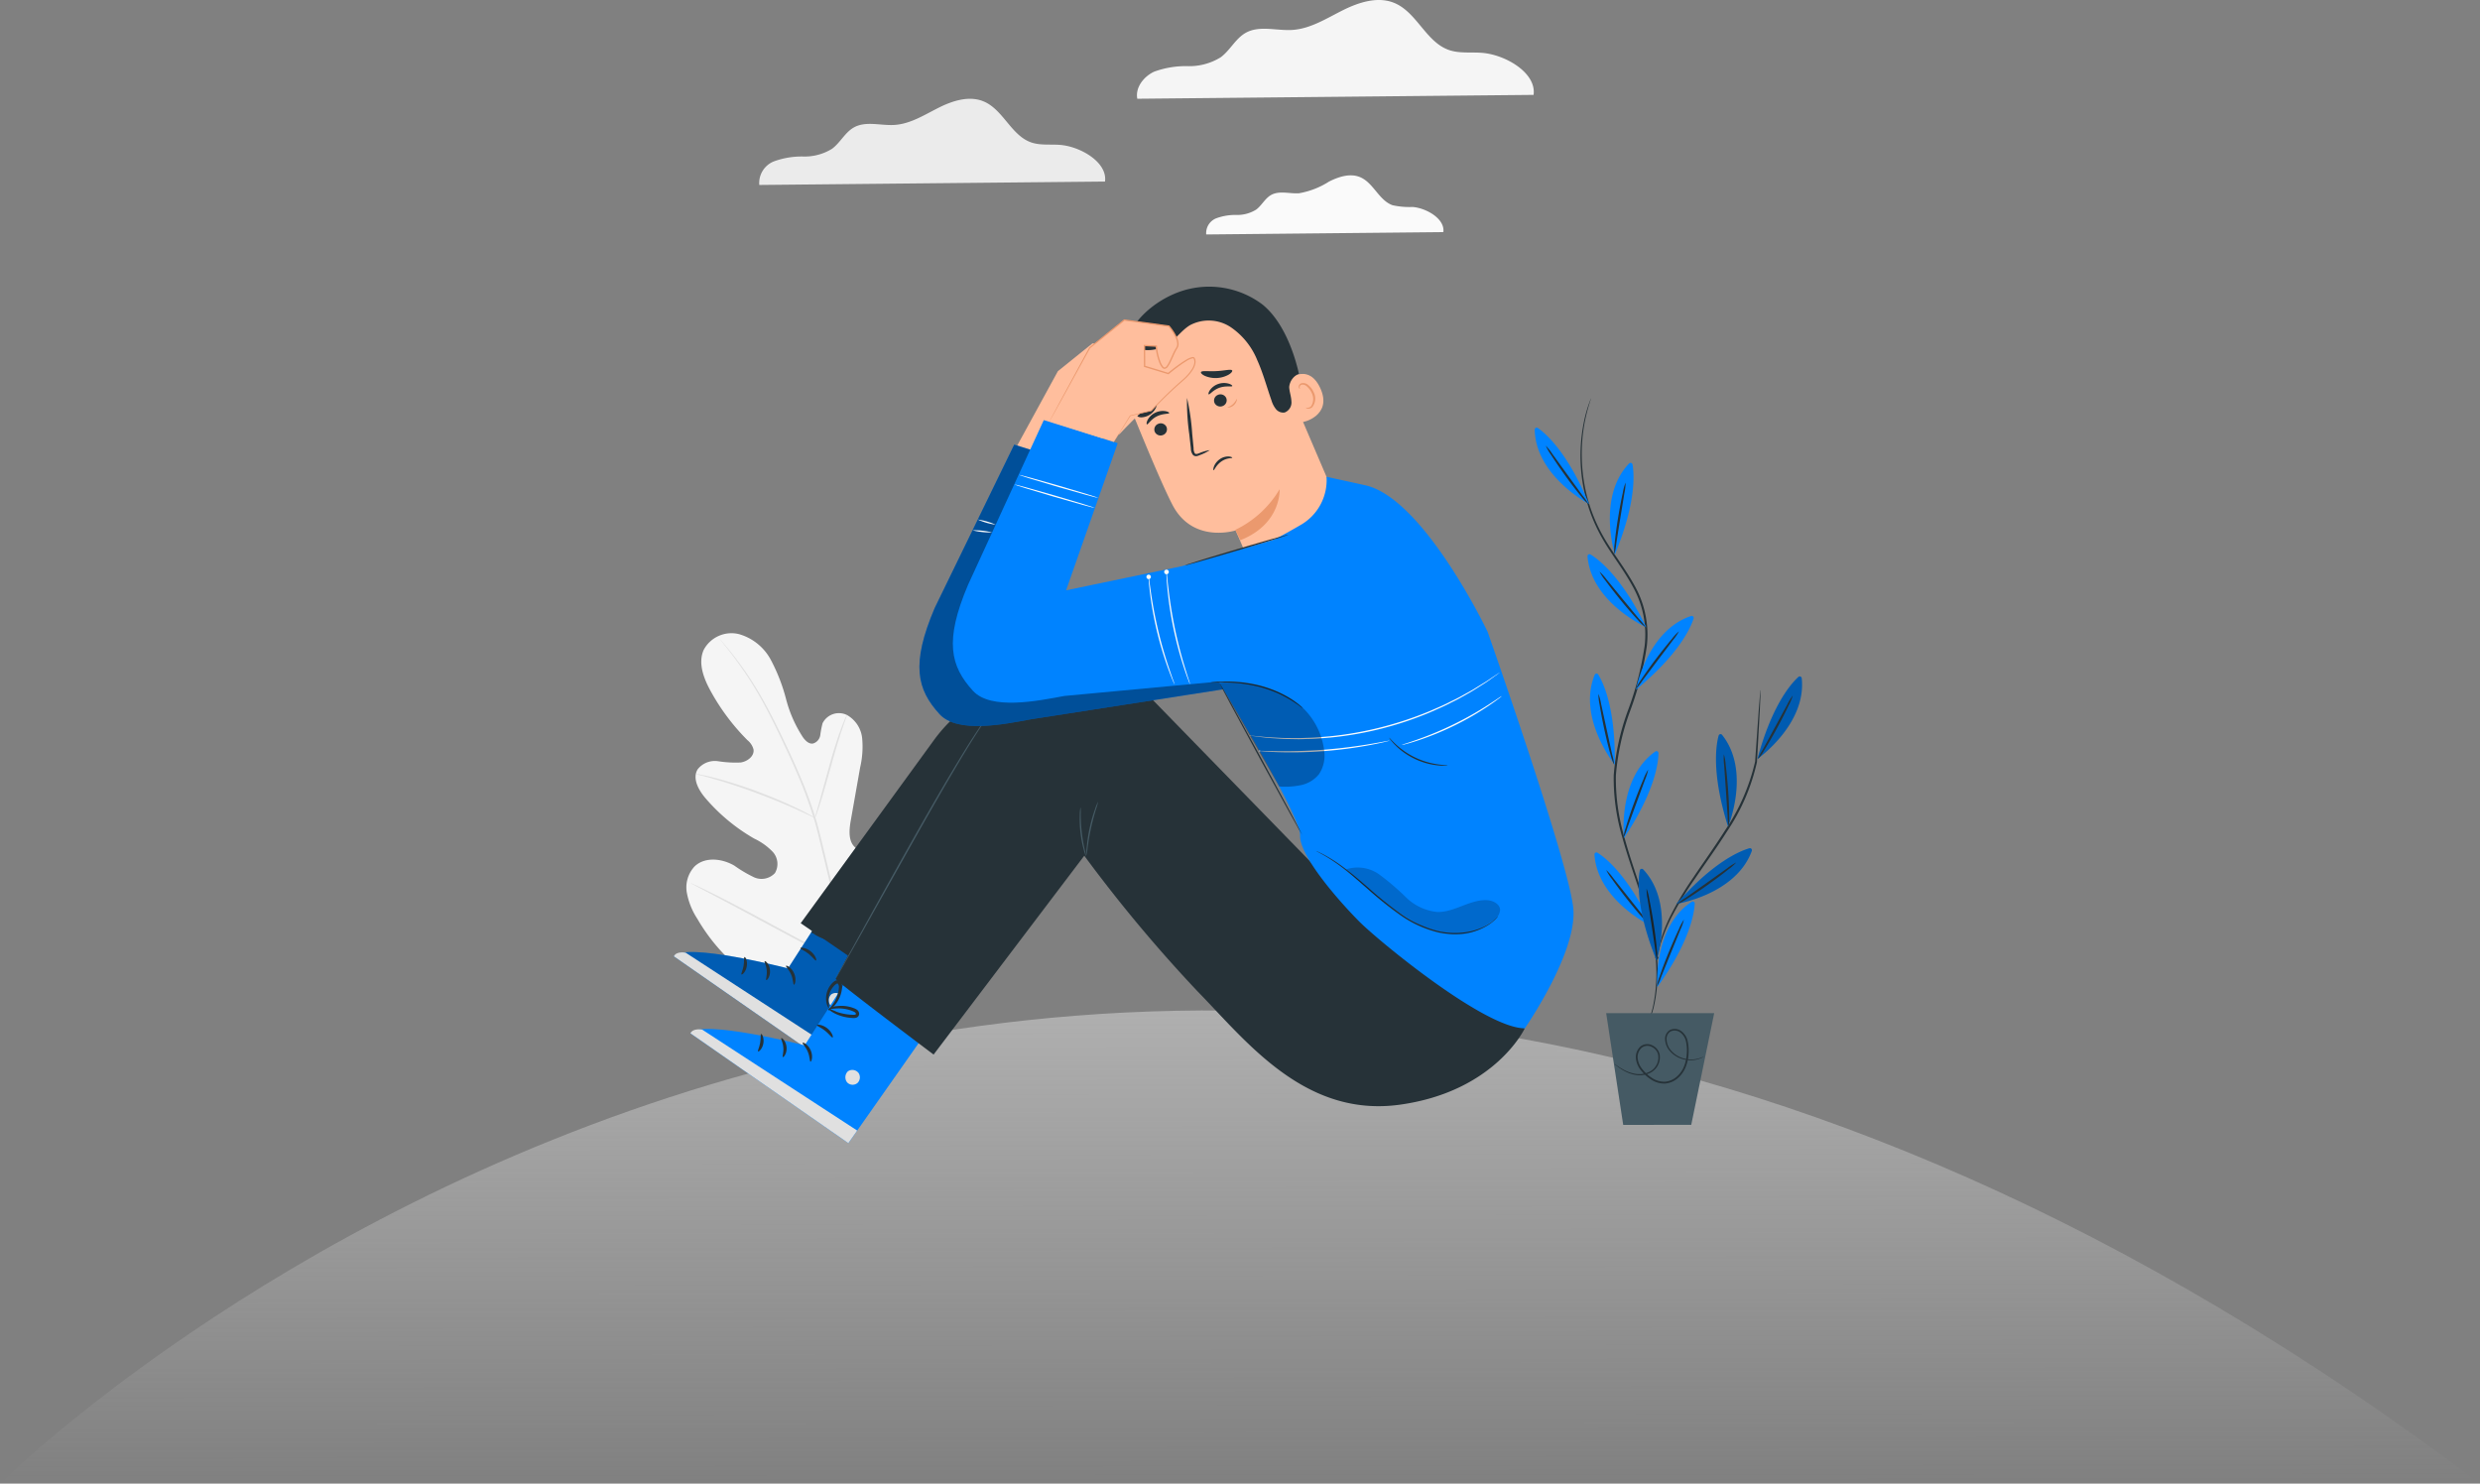 <svg xmlns="http://www.w3.org/2000/svg" xmlns:xlink="http://www.w3.org/1999/xlink" width="361.032" height="215.981" viewBox="0 0 361.032 215.981">
  <rect x="0" y="0" width="361.032" height="215.981" fill="#808080" stroke="none"/>
  <defs>
    <linearGradient id="linear-gradient" x1="0.498" y1="-0.033" x2="0.5" y2="1.002" gradientUnits="objectBoundingBox">
      <stop offset="0" stop-color="#ebebeb"/>
      <stop offset="1" stop-color="#efefef" stop-opacity="0"/>
    </linearGradient>
  </defs>
  <g id="Group_3181" data-name="Group 3181" transform="translate(-842 -341)">
    <path id="Path_8103" data-name="Path 8103" d="M443.192,456.693s155.566-154.98,361.032,0Z" transform="translate(398.808 100.288)" fill="url(#linear-gradient)"/>
    <g id="Group_3180" data-name="Group 3180" transform="translate(940.093 341)">
      <g id="Group_2787" data-name="Group 2787" transform="translate(12.4)">
        <g id="Group_2782" data-name="Group 2782" transform="translate(0 14.382)">
          <path id="Path_8092" data-name="Path 8092" d="M813.017,57.172c.385-2.8-3.563-5.1-6.53-5.338-1.415-.114-2.885.1-4.225-.365-2.9-1.012-4.064-4.764-6.9-5.959-2.118-.893-4.558-.1-6.611.936s-4.083,2.335-6.378,2.481c-2,.128-4.163-.613-5.909.362-1.3.727-1.983,2.226-3.182,3.11a7.588,7.588,0,0,1-4.16,1.128,11.723,11.723,0,0,0-4.288.7,3.389,3.389,0,0,0-2.147,3.44Z" transform="translate(-762.646 -45.122)" fill="#ebebeb"/>
        </g>
        <g id="Group_2783" data-name="Group 2783" transform="translate(47.109 51.937)">
          <path id="Path_8093" data-name="Path 8093" d="M889.125,151.327c-.049.026-1.172-2.021-2.508-4.57s-2.379-4.639-2.33-4.664,1.172,2.02,2.508,4.571S889.174,151.3,889.125,151.327Z" transform="translate(-884.286 -142.092)" fill="#ebebeb"/>
        </g>
        <g id="Group_2784" data-name="Group 2784" transform="translate(66.629 58.784)">
          <path id="Path_8094" data-name="Path 8094" d="M939.525,169.007c-.05.026-1.172-2.02-2.508-4.57s-2.379-4.639-2.329-4.664,1.172,2.02,2.508,4.571S939.574,168.982,939.525,169.007Z" transform="translate(-934.686 -159.772)" fill="#ebebeb"/>
        </g>
        <g id="Group_2785" data-name="Group 2785" transform="translate(55.022)">
          <path id="Path_8095" data-name="Path 8095" d="M962.456,21.8c.442-3.207-4.085-5.845-7.485-6.119-1.622-.131-3.306.117-4.843-.418-3.329-1.16-4.659-5.461-7.907-6.831C939.793,7.407,937,8.319,934.643,9.5s-4.681,2.676-7.311,2.844c-2.288.146-4.772-.7-6.774.416-1.491.833-2.273,2.551-3.647,3.565a8.7,8.7,0,0,1-4.768,1.293,13.421,13.421,0,0,0-4.916.8c-1.52.7-2.777,2.3-2.462,3.944Z" transform="translate(-904.716 -7.987)" fill="#f5f5f5"/>
        </g>
        <g id="Group_2786" data-name="Group 2786" transform="translate(65.075 25.528)">
          <path id="Path_8096" data-name="Path 8096" d="M965.225,82.167c.264-1.919-2.444-3.5-4.479-3.661a11.528,11.528,0,0,1-2.9-.25c-1.992-.694-2.788-3.268-4.731-4.087-1.453-.613-3.126-.067-4.535.642a11.84,11.84,0,0,1-4.375,1.7c-1.369.088-2.855-.42-4.053.249-.892.5-1.36,1.527-2.182,2.134a5.208,5.208,0,0,1-2.853.774,8.035,8.035,0,0,0-2.942.481,2.324,2.324,0,0,0-1.472,2.36Z" transform="translate(-930.675 -73.903)" fill="#fafafa"/>
        </g>
      </g>
      <g id="Group_2817" data-name="Group 2817" transform="translate(1.846 92.203)">
        <g id="Group_2791" data-name="Group 2791">
          <g id="Group_2790" data-name="Group 2790">
            <g id="Group_2789" data-name="Group 2789">
              <g id="Group_2788" data-name="Group 2788">
                <path id="Path_8097" data-name="Path 8097" d="M759.951,300.157c8.056-3.8,11.279-12.861,12.423-21.3.191-1.409.6-2.859.14-4.2a2.893,2.893,0,0,0-3.224-2.07c-1.124.313-1.783,1.445-2.536,2.347a8.311,8.311,0,0,1-3.82,2.578,3.166,3.166,0,0,1-2.921-.23c-1.094-.872-.953-2.566-.707-3.958q.688-3.891,1.375-7.781a13.166,13.166,0,0,0,.285-4.209,4.384,4.384,0,0,0-2.218-3.385,2.659,2.659,0,0,0-3.544,1.2,13.078,13.078,0,0,0-.335,1.728,1.486,1.486,0,0,1-1.092,1.233c-.584.069-1.074-.421-1.421-.9a18.781,18.781,0,0,1-2.471-5.587,26.1,26.1,0,0,0-2.22-5.71,7.641,7.641,0,0,0-4.617-3.733,4.576,4.576,0,0,0-5.15,2.29c-.84,1.878-.034,4.066.943,5.868a31.541,31.541,0,0,0,5.424,7.275,2.6,2.6,0,0,1,.885,1.349c.144.981-.893,1.753-1.862,1.9a16.319,16.319,0,0,1-3.314-.188,3.178,3.178,0,0,0-2.952,1.178c-.813,1.327.123,3.022,1.128,4.2a27.031,27.031,0,0,0,7.109,5.894,9.109,9.109,0,0,1,2.687,1.923,2.615,2.615,0,0,1,.323,3.094,2.663,2.663,0,0,1-3.042.611,18.8,18.8,0,0,1-2.858-1.689c-1.792-1.049-4.286-1.338-5.795.108a4.472,4.472,0,0,0-1.133,3.819,10.3,10.3,0,0,0,1.526,3.8,27.171,27.171,0,0,0,10.07,9.987c4.179,2.3,8.223,3.414,12.912,2.552" transform="translate(-735.394 -246.063)" fill="#f5f5f5"/>
              </g>
            </g>
          </g>
        </g>
        <g id="Group_2796" data-name="Group 2796" transform="translate(4.845 0.839)">
          <g id="Group_2795" data-name="Group 2795">
            <g id="Group_2794" data-name="Group 2794">
              <g id="Group_2793" data-name="Group 2793">
                <g id="Group_2792" data-name="Group 2792">
                  <path id="Path_8098" data-name="Path 8098" d="M766.346,295.855a126.545,126.545,0,0,0-2.666-14.285l-.891-3.709c-.3-1.216-.588-2.423-.947-3.585a63.223,63.223,0,0,0-2.447-6.56c-.879-2.049-1.788-3.962-2.652-5.743s-1.707-3.426-2.536-4.892a50.233,50.233,0,0,0-4.424-6.621c-.581-.738-1.051-1.3-1.375-1.67l-.371-.423a1.025,1.025,0,0,0-.133-.138.965.965,0,0,0,.113.155l.351.44c.31.385.767.952,1.335,1.7a53.029,53.029,0,0,1,4.343,6.65c.817,1.468,1.645,3.113,2.5,4.9s1.755,3.7,2.626,5.744a63.881,63.881,0,0,1,2.423,6.54c.356,1.156.645,2.352.94,3.572s.589,2.455.89,3.707a129.711,129.711,0,0,1,2.682,14.253" transform="translate(-747.903 -248.23)" fill="#e0e0e0"/>
                </g>
              </g>
            </g>
          </g>
        </g>
        <g id="Group_2801" data-name="Group 2801" transform="translate(18.707 11.882)">
          <g id="Group_2800" data-name="Group 2800">
            <g id="Group_2799" data-name="Group 2799">
              <g id="Group_2798" data-name="Group 2798">
                <g id="Group_2797" data-name="Group 2797">
                  <path id="Path_8099" data-name="Path 8099" d="M783.7,291.725a2.86,2.86,0,0,0,.237-.571c.139-.373.322-.918.538-1.6.433-1.354.968-3.244,1.549-5.329s1.142-3.963,1.594-5.307c.225-.672.412-1.215.546-1.588a2.832,2.832,0,0,0,.181-.591,2.79,2.79,0,0,0-.275.554c-.163.362-.377.9-.624,1.563-.5,1.333-1.089,3.209-1.671,5.3l-1.476,5.346c-.181.642-.335,1.183-.458,1.617A2.838,2.838,0,0,0,783.7,291.725Z" transform="translate(-783.698 -276.744)" fill="#e0e0e0"/>
                </g>
              </g>
            </g>
          </g>
        </g>
        <g id="Group_2806" data-name="Group 2806" transform="translate(1.368 20.461)">
          <g id="Group_2805" data-name="Group 2805">
            <g id="Group_2804" data-name="Group 2804">
              <g id="Group_2803" data-name="Group 2803">
                <g id="Group_2802" data-name="Group 2802">
                  <path id="Path_8100" data-name="Path 8100" d="M738.927,298.9a3.9,3.9,0,0,0,.7.208c.452.119,1.108.288,1.912.523,1.611.456,3.813,1.165,6.209,2.053s4.528,1.792,6.052,2.488c.765.342,1.376.636,1.8.837a3.89,3.89,0,0,0,.67.291,3.907,3.907,0,0,0-.624-.382c-.411-.228-1.011-.549-1.768-.914-1.508-.74-3.637-1.671-6.039-2.567a64.044,64.044,0,0,0-6.251-1.985c-.812-.212-1.477-.355-1.938-.443A3.89,3.89,0,0,0,738.927,298.9Z" transform="translate(-738.927 -298.894)" fill="#e0e0e0"/>
                </g>
              </g>
            </g>
          </g>
        </g>
        <g id="Group_2811" data-name="Group 2811" transform="translate(23.122 26.756)">
          <g id="Group_2810" data-name="Group 2810">
            <g id="Group_2809" data-name="Group 2809">
              <g id="Group_2808" data-name="Group 2808">
                <g id="Group_2807" data-name="Group 2807">
                  <path id="Path_8101" data-name="Path 8101" d="M795.1,336.49a.927.927,0,0,0,.16-.2l.417-.6c.36-.519.861-1.283,1.467-2.236,1.214-1.905,2.807-4.589,4.526-7.574s3.286-5.682,4.458-7.609L807.52,316l.376-.622a.128.128,0,1,0-.044-.029l-.416.6c-.36.519-.86,1.284-1.467,2.237-1.214,1.9-2.807,4.589-4.527,7.575s-3.285,5.681-4.458,7.608l-1.4,2.279-.376.622A.951.951,0,0,0,795.1,336.49Z" transform="translate(-795.097 -315.148)" fill="#e0e0e0"/>
                </g>
              </g>
            </g>
          </g>
        </g>
        <g id="Group_2816" data-name="Group 2816" transform="translate(0.627 36.371)">
          <g id="Group_2815" data-name="Group 2815">
            <g id="Group_2814" data-name="Group 2814">
              <g id="Group_2813" data-name="Group 2813">
                <g id="Group_2812" data-name="Group 2812">
                  <path id="Path_8102" data-name="Path 8102" d="M737.013,339.976a.982.982,0,0,0,.22.137l.652.349,2.408,1.26c2.033,1.065,4.825,2.567,7.907,4.231s5.891,3.143,7.947,4.166c1.028.512,1.864.917,2.447,1.186l.674.305a.951.951,0,0,0,.242.09.986.986,0,0,0-.22-.138l-.652-.349-2.408-1.26c-2.033-1.064-4.825-2.567-7.908-4.232s-5.89-3.142-7.946-4.165c-1.028-.512-1.864-.917-2.447-1.186l-.673-.305A.945.945,0,0,0,737.013,339.976Z" transform="translate(-737.013 -339.975)" fill="#e0e0e0"/>
                </g>
              </g>
            </g>
          </g>
        </g>
      </g>
      <g id="Group_2989" data-name="Group 2989" transform="translate(0 41.753)">
        <g id="Group_2827" data-name="Group 2827" transform="translate(0 87.09)">
          <g id="Group_2826" data-name="Group 2826">
            <g id="Group_2823" data-name="Group 2823">
              <path id="Path_8104" data-name="Path 8104" d="M755.062,340.669l-7.81,12.139s-14.962-3.862-16.624-1.759l22.993,15.99,12.946-18.415Z" transform="translate(-730.627 -340.669)" fill="#0083ff"/>
              <path id="Path_8105" data-name="Path 8105" d="M755.062,340.669l-7.81,12.139s-14.962-3.862-16.624-1.759l22.993,15.99,12.946-18.415Z" transform="translate(-730.627 -340.669)" opacity="0.3"/>
              <g id="Group_2818" data-name="Group 2818" transform="translate(22.565 15.721)">
                <path id="Path_8106" data-name="Path 8106" d="M790.753,381.629a1.143,1.143,0,0,1-.1,1.523,1.1,1.1,0,0,1-1.51-.082,1.206,1.206,0,0,1,.11-1.612,1.141,1.141,0,0,1,1.562.259" transform="translate(-788.89 -381.263)" fill="#e0e0e0"/>
              </g>
              <path id="Path_8107" data-name="Path 8107" d="M753.621,382.547l1.287-1.831-22.561-14.694s-1.333-.266-1.719.535Z" transform="translate(-730.627 -356.177)" fill="#e0e0e0"/>
              <g id="Group_2819" data-name="Group 2819" transform="translate(16.326 11.74)">
                <path id="Path_8108" data-name="Path 8108" d="M772.788,371.005c-.074.115.452.557.753,1.3.321.737.267,1.422.4,1.449.118.05.418-.737.037-1.633S772.835,370.886,772.788,371.005Z" transform="translate(-772.781 -370.982)" fill="#263238"/>
              </g>
              <g id="Group_2820" data-name="Group 2820" transform="translate(13.209 11.07)">
                <path id="Path_8109" data-name="Path 8109" d="M764.752,369.265c-.1.091.252.62.3,1.361.073.738-.188,1.319-.073,1.392.093.091.628-.512.547-1.431S764.829,369.16,764.752,369.265Z" transform="translate(-764.734 -369.252)" fill="#263238"/>
              </g>
              <g id="Group_2821" data-name="Group 2821" transform="translate(9.829 10.476)">
                <path id="Path_8110" data-name="Path 8110" d="M756.027,370.26c.086.095.632-.357.771-1.173s-.216-1.425-.328-1.365c-.128.048-.016.615-.141,1.283C756.22,369.676,755.923,370.171,756.027,370.26Z" transform="translate(-756.005 -367.718)" fill="#263238"/>
              </g>
              <g id="Group_2822" data-name="Group 2822" transform="translate(18.419 9.128)">
                <path id="Path_8111" data-name="Path 8111" d="M778.187,364.3c-.024.135.6.339,1.2.823s.96,1.029,1.085.973c.122-.036-.071-.787-.792-1.348S778.193,364.178,778.187,364.3Z" transform="translate(-778.186 -364.238)" fill="#263238"/>
              </g>
            </g>
            <g id="Group_2824" data-name="Group 2824" transform="translate(20.018 6.38)">
              <path id="Path_8112" data-name="Path 8112" d="M782.338,357.536c-.033.046.362.424,1.156.8a6.287,6.287,0,0,0,1.462.467,6.581,6.581,0,0,0,.9.109,1.735,1.735,0,0,0,.536-.029.6.6,0,0,0,.467-.562.75.75,0,0,0-.313-.6,1.835,1.835,0,0,0-.473-.241,5.053,5.053,0,0,0-.887-.252,4.947,4.947,0,0,0-1.547-.041,2.341,2.341,0,0,0-1.327.464c.025.072.529-.1,1.356-.129a5.6,5.6,0,0,1,1.43.136,5.217,5.217,0,0,1,.8.256c.288.105.5.248.484.4-.006.057-.015.076-.115.112a1.411,1.411,0,0,1-.393.02,7.4,7.4,0,0,1-.85-.076,7.748,7.748,0,0,1-1.41-.347A9.716,9.716,0,0,0,782.338,357.536Z" transform="translate(-782.316 -357.142)" fill="#263238"/>
            </g>
            <g id="Group_2825" data-name="Group 2825" transform="translate(19.741 2.661)">
              <path id="Path_8113" data-name="Path 8113" d="M781.934,351.915c.028.045.53-.2,1.077-.9a4.537,4.537,0,0,0,.912-2.273,1.158,1.158,0,0,0-.33-1.092.656.656,0,0,0-.7-.013,1.9,1.9,0,0,0-.412.34,3.116,3.116,0,0,0-.54.775,3.229,3.229,0,0,0-.335,1.532c.035.908.41,1.368.446,1.337a11.487,11.487,0,0,1-.109-1.331,3.229,3.229,0,0,1,.388-1.335,2.9,2.9,0,0,1,.484-.651c.206-.22.434-.353.509-.264a.8.8,0,0,1,.14.657,4.644,4.644,0,0,1-.149.823,5.045,5.045,0,0,1-.576,1.3C782.3,351.519,781.884,351.856,781.934,351.915Z" transform="translate(-781.599 -347.539)" fill="#263238"/>
            </g>
          </g>
        </g>
        <g id="Group_2837" data-name="Group 2837" transform="translate(2.415 98.295)">
          <g id="Group_2836" data-name="Group 2836">
            <g id="Group_2833" data-name="Group 2833">
              <path id="Path_8114" data-name="Path 8114" d="M761.3,369.6l-7.81,12.139s-14.962-3.862-16.624-1.759l22.994,15.99L772.8,377.556Z" transform="translate(-736.862 -369.601)" fill="#0083ff"/>
              <g id="Group_2828" data-name="Group 2828" transform="translate(22.565 15.721)">
                <path id="Path_8115" data-name="Path 8115" d="M796.988,410.561a1.143,1.143,0,0,1-.1,1.523,1.1,1.1,0,0,1-1.51-.082,1.206,1.206,0,0,1,.11-1.612,1.141,1.141,0,0,1,1.562.259" transform="translate(-795.126 -410.195)" fill="#e0e0e0"/>
              </g>
              <path id="Path_8116" data-name="Path 8116" d="M759.856,411.479l1.287-1.831-22.561-14.694s-1.333-.266-1.719.535Z" transform="translate(-736.862 -385.11)" fill="#e0e0e0"/>
              <g id="Group_2829" data-name="Group 2829" transform="translate(16.326 11.74)">
                <path id="Path_8117" data-name="Path 8117" d="M779.023,399.937c-.074.115.452.557.753,1.3.321.737.267,1.422.4,1.449.119.05.418-.737.037-1.633S779.07,399.818,779.023,399.937Z" transform="translate(-779.016 -399.914)" fill="#263238"/>
              </g>
              <g id="Group_2830" data-name="Group 2830" transform="translate(13.209 11.07)">
                <path id="Path_8118" data-name="Path 8118" d="M770.987,398.2c-.1.091.252.62.3,1.36.073.738-.188,1.319-.073,1.392.093.091.628-.512.547-1.431S771.064,398.093,770.987,398.2Z" transform="translate(-770.969 -398.185)" fill="#263238"/>
              </g>
              <g id="Group_2831" data-name="Group 2831" transform="translate(9.829 10.476)">
                <path id="Path_8119" data-name="Path 8119" d="M762.262,399.192c.086.095.632-.357.771-1.173s-.215-1.425-.328-1.365c-.128.048-.016.615-.141,1.283C762.455,398.608,762.158,399.1,762.262,399.192Z" transform="translate(-762.24 -396.65)" fill="#263238"/>
              </g>
              <g id="Group_2832" data-name="Group 2832" transform="translate(18.419 9.128)">
                <path id="Path_8120" data-name="Path 8120" d="M784.422,393.236c-.024.135.6.339,1.2.823s.96,1.029,1.086.973c.121-.036-.072-.787-.792-1.348S784.428,393.11,784.422,393.236Z" transform="translate(-784.421 -393.17)" fill="#263238"/>
              </g>
            </g>
            <g id="Group_2834" data-name="Group 2834" transform="translate(20.018 6.38)">
              <path id="Path_8121" data-name="Path 8121" d="M788.573,386.469c-.034.046.362.424,1.156.8a6.29,6.29,0,0,0,1.462.467,6.57,6.57,0,0,0,.906.109,1.733,1.733,0,0,0,.536-.029.6.6,0,0,0,.467-.562.75.75,0,0,0-.313-.6,1.84,1.84,0,0,0-.473-.241,5.051,5.051,0,0,0-.887-.252,4.946,4.946,0,0,0-1.547-.041,2.341,2.341,0,0,0-1.327.464c.025.072.529-.1,1.356-.129a5.6,5.6,0,0,1,1.429.135,5.211,5.211,0,0,1,.8.256c.288.105.5.248.484.4-.006.057-.014.076-.115.112a1.413,1.413,0,0,1-.393.02,7.414,7.414,0,0,1-.85-.076,7.754,7.754,0,0,1-1.41-.347A9.752,9.752,0,0,0,788.573,386.469Z" transform="translate(-788.551 -386.074)" fill="#263238"/>
            </g>
            <g id="Group_2835" data-name="Group 2835" transform="translate(19.741 2.661)">
              <path id="Path_8122" data-name="Path 8122" d="M788.169,380.847c.028.045.53-.2,1.077-.9a4.535,4.535,0,0,0,.913-2.273,1.16,1.16,0,0,0-.33-1.092.656.656,0,0,0-.7-.013,1.9,1.9,0,0,0-.412.34,3.125,3.125,0,0,0-.54.775,3.232,3.232,0,0,0-.335,1.532c.035.908.411,1.368.446,1.337a11.526,11.526,0,0,1-.11-1.331,3.235,3.235,0,0,1,.389-1.335,2.881,2.881,0,0,1,.484-.651c.206-.22.435-.353.509-.264a.8.8,0,0,1,.141.657,4.667,4.667,0,0,1-.149.823,5.047,5.047,0,0,1-.576,1.3C788.532,380.451,788.119,380.788,788.169,380.847Z" transform="translate(-787.835 -376.471)" fill="#263238"/>
            </g>
          </g>
        </g>
        <g id="Group_2841" data-name="Group 2841" transform="translate(18.469 55.158)">
          <path id="Path_8123" data-name="Path 8123" d="M791.445,303.816s6.72-12.618,5.808-11.359c-2.482,3.427,12.1-17.362,18.726-28.01a13.2,13.2,0,0,1,9.72-6.145h0a13.2,13.2,0,0,1,10.942,3.9l37.633,38.616,17.5,10.192s-4.307,9.189-18.187,11.117-22.425-9.315-29.427-16.473a211.271,211.271,0,0,1-16.517-19.774l-21.932,28.949S792.143,304.641,791.445,303.816Z" transform="translate(-786.36 -258.217)" fill="#263238"/>
          <path id="Path_8124" data-name="Path 8124" d="M810.385,264.339h0a22.042,22.042,0,0,0-12.73,8.545l-19.339,26.574,9.326,6.393Z" transform="translate(-778.316 -261.968)" fill="#263238"/>
          <g id="Group_2838" data-name="Group 2838" transform="translate(5.084 5.387)">
            <path id="Path_8125" data-name="Path 8125" d="M815.2,272.127a.536.536,0,0,1-.073.1l-.228.271-.376.435c-.146.174-.294.392-.472.627-.721.936-1.651,2.374-2.785,4.157-2.235,3.589-5.162,8.646-8.329,14.269L794.848,306.4l-2.471,4.357-.682,1.179-.182.3a.538.538,0,0,1-.068.1.53.53,0,0,1,.05-.11l.164-.314.649-1.2,2.415-4.389c2.046-3.7,4.865-8.821,8.037-14.445s6.116-10.672,8.384-14.246c1.151-1.776,2.1-3.2,2.844-4.128.184-.232.336-.447.488-.617l.392-.424.244-.258A.549.549,0,0,1,815.2,272.127Z" transform="translate(-791.444 -272.127)" fill="#455a64"/>
          </g>
          <g id="Group_2839" data-name="Group 2839" transform="translate(40.611 20.602)">
            <path id="Path_8126" data-name="Path 8126" d="M883.308,311.412a7.449,7.449,0,0,1,.026,1.067,23.844,23.844,0,0,0,.575,5.086,7.525,7.525,0,0,1,.214,1.046,4.513,4.513,0,0,1-.352-1.012,16.888,16.888,0,0,1-.579-5.123A4.529,4.529,0,0,1,883.308,311.412Z" transform="translate(-883.176 -311.412)" fill="#455a64"/>
          </g>
          <g id="Group_2840" data-name="Group 2840" transform="translate(41.587 19.787)">
            <path id="Path_8127" data-name="Path 8127" d="M887.42,309.31a8.661,8.661,0,0,1-.324,1.132c-.211.694-.482,1.658-.719,2.737s-.391,2.069-.488,2.788a8.707,8.707,0,0,1-.177,1.163,5.6,5.6,0,0,1,.035-1.179,22.76,22.76,0,0,1,1.213-5.554A5.628,5.628,0,0,1,887.42,309.31Z" transform="translate(-885.696 -309.31)" fill="#455a64"/>
          </g>
        </g>
        <g id="Group_2967" data-name="Group 2967" transform="translate(65.582)">
          <g id="Group_2964" data-name="Group 2964">
            <g id="Group_2963" data-name="Group 2963">
              <g id="Group_2957" data-name="Group 2957" transform="translate(0 1.149)">
                <g id="Group_2956" data-name="Group 2956">
                  <g id="Group_2862" data-name="Group 2862">
                    <g id="Group_2861" data-name="Group 2861">
                      <g id="Group_2860" data-name="Group 2860">
                        <g id="Group_2850" data-name="Group 2850">
                          <g id="Group_2849" data-name="Group 2849">
                            <g id="Group_2848" data-name="Group 2848">
                              <g id="Group_2847" data-name="Group 2847">
                                <g id="Group_2846" data-name="Group 2846">
                                  <g id="Group_2845" data-name="Group 2845">
                                    <g id="Group_2844" data-name="Group 2844">
                                      <g id="Group_2843" data-name="Group 2843">
                                        <g id="Group_2842" data-name="Group 2842">
                                          <path id="Path_8128" data-name="Path 8128" d="M921.576,126.993l10.074,23.53a7.614,7.614,0,0,1-4.352,10.136h0a7.618,7.618,0,0,1-9.652-4.153c-.756-1.772-1.391-3.248-1.481-3.425,0,0-6.231,2-9.2-3.742-1.436-2.775-3.927-8.733-6.119-14.148a12.044,12.044,0,0,1,5.77-15.279l.558-.28C913.362,116.966,919.083,120.733,921.576,126.993Z" transform="translate(-899.965 -118.764)" fill="#ffbe9d"/>
                                        </g>
                                      </g>
                                    </g>
                                  </g>
                                </g>
                              </g>
                            </g>
                          </g>
                        </g>
                        <g id="Group_2859" data-name="Group 2859" transform="translate(16.15 28.316)">
                          <g id="Group_2858" data-name="Group 2858">
                            <g id="Group_2857" data-name="Group 2857">
                              <g id="Group_2856" data-name="Group 2856">
                                <g id="Group_2855" data-name="Group 2855">
                                  <g id="Group_2854" data-name="Group 2854">
                                    <g id="Group_2853" data-name="Group 2853">
                                      <g id="Group_2852" data-name="Group 2852">
                                        <g id="Group_2851" data-name="Group 2851">
                                          <path id="Path_8129" data-name="Path 8129" d="M941.665,197.8a15.036,15.036,0,0,0,6.46-5.921s.306,5.053-5.722,7.425Z" transform="translate(-941.665 -191.879)" fill="#eb996e"/>
                                        </g>
                                      </g>
                                    </g>
                                  </g>
                                </g>
                              </g>
                            </g>
                          </g>
                        </g>
                      </g>
                    </g>
                  </g>
                  <g id="Group_2935" data-name="Group 2935" transform="translate(1.863 10.932)">
                    <g id="Group_2934" data-name="Group 2934">
                      <g id="Group_2915" data-name="Group 2915" transform="translate(1.382 1.917)">
                        <g id="Group_2914" data-name="Group 2914">
                          <g id="Group_2913" data-name="Group 2913">
                            <g id="Group_2882" data-name="Group 2882" transform="translate(0 4.074)">
                              <g id="Group_2871" data-name="Group 2871" transform="translate(1.122 1.805)">
                                <g id="Group_2870" data-name="Group 2870">
                                  <g id="Group_2869" data-name="Group 2869">
                                    <g id="Group_2868" data-name="Group 2868">
                                      <g id="Group_2867" data-name="Group 2867">
                                        <g id="Group_2866" data-name="Group 2866">
                                          <g id="Group_2865" data-name="Group 2865">
                                            <g id="Group_2864" data-name="Group 2864">
                                              <g id="Group_2863" data-name="Group 2863">
                                                <path id="Path_8130" data-name="Path 8130" d="M911.316,168.375a.924.924,0,0,0,1.214.434.883.883,0,0,0,.477-1.171.923.923,0,0,0-1.213-.435A.884.884,0,0,0,911.316,168.375Z" transform="translate(-911.239 -167.123)" fill="#263238"/>
                                              </g>
                                            </g>
                                          </g>
                                        </g>
                                      </g>
                                    </g>
                                  </g>
                                </g>
                              </g>
                              <g id="Group_2881" data-name="Group 2881">
                                <g id="Group_2880" data-name="Group 2880">
                                  <g id="Group_2879" data-name="Group 2879">
                                    <g id="Group_2878" data-name="Group 2878">
                                      <g id="Group_2877" data-name="Group 2877">
                                        <g id="Group_2876" data-name="Group 2876">
                                          <g id="Group_2875" data-name="Group 2875">
                                            <g id="Group_2874" data-name="Group 2874">
                                              <g id="Group_2873" data-name="Group 2873">
                                                <g id="Group_2872" data-name="Group 2872">
                                                  <path id="Path_8131" data-name="Path 8131" d="M908.392,164.413c.156.056.549-.72,1.439-1.163s1.763-.326,1.8-.483c.023-.072-.179-.214-.566-.278a2.53,2.53,0,0,0-1.511.253,2.43,2.43,0,0,0-1.078,1.06C908.313,164.149,908.318,164.39,908.392,164.413Z" transform="translate(-908.343 -162.461)" fill="#263238"/>
                                                </g>
                                              </g>
                                            </g>
                                          </g>
                                        </g>
                                      </g>
                                    </g>
                                  </g>
                                </g>
                              </g>
                            </g>
                            <g id="Group_2902" data-name="Group 2902" transform="translate(9.005)">
                              <g id="Group_2891" data-name="Group 2891" transform="translate(0.812 1.661)">
                                <g id="Group_2890" data-name="Group 2890">
                                  <g id="Group_2889" data-name="Group 2889">
                                    <g id="Group_2888" data-name="Group 2888">
                                      <g id="Group_2887" data-name="Group 2887">
                                        <g id="Group_2886" data-name="Group 2886">
                                          <g id="Group_2885" data-name="Group 2885">
                                            <g id="Group_2884" data-name="Group 2884">
                                              <g id="Group_2883" data-name="Group 2883">
                                                <path id="Path_8132" data-name="Path 8132" d="M933.767,157.483a.924.924,0,0,0,1.214.433.883.883,0,0,0,.477-1.171.924.924,0,0,0-1.213-.434A.884.884,0,0,0,933.767,157.483Z" transform="translate(-933.691 -156.231)" fill="#263238"/>
                                              </g>
                                            </g>
                                          </g>
                                        </g>
                                      </g>
                                    </g>
                                  </g>
                                </g>
                              </g>
                              <g id="Group_2901" data-name="Group 2901">
                                <g id="Group_2900" data-name="Group 2900">
                                  <g id="Group_2899" data-name="Group 2899">
                                    <g id="Group_2898" data-name="Group 2898">
                                      <g id="Group_2897" data-name="Group 2897">
                                        <g id="Group_2896" data-name="Group 2896">
                                          <g id="Group_2895" data-name="Group 2895">
                                            <g id="Group_2894" data-name="Group 2894">
                                              <g id="Group_2893" data-name="Group 2893">
                                                <g id="Group_2892" data-name="Group 2892">
                                                  <path id="Path_8133" data-name="Path 8133" d="M931.629,153.6c.148.076.64-.643,1.578-.966s1.79-.094,1.852-.244c.032-.068-.148-.235-.525-.349a2.537,2.537,0,0,0-1.531.054A2.438,2.438,0,0,0,931.8,153C931.585,153.323,931.558,153.563,931.629,153.6Z" transform="translate(-931.594 -151.943)" fill="#263238"/>
                                                </g>
                                              </g>
                                            </g>
                                          </g>
                                        </g>
                                      </g>
                                    </g>
                                  </g>
                                </g>
                              </g>
                            </g>
                            <g id="Group_2912" data-name="Group 2912" transform="translate(5.848 2.175)">
                              <g id="Group_2911" data-name="Group 2911">
                                <g id="Group_2910" data-name="Group 2910">
                                  <g id="Group_2909" data-name="Group 2909">
                                    <g id="Group_2908" data-name="Group 2908">
                                      <g id="Group_2907" data-name="Group 2907">
                                        <g id="Group_2906" data-name="Group 2906">
                                          <g id="Group_2905" data-name="Group 2905">
                                            <g id="Group_2904" data-name="Group 2904">
                                              <g id="Group_2903" data-name="Group 2903">
                                                <path id="Path_8134" data-name="Path 8134" d="M926.789,165.162a6.616,6.616,0,0,0-1.573.464c-.239.09-.476.153-.592.017a1.294,1.294,0,0,1-.186-.748q-.093-.984-.2-2.063a33.252,33.252,0,0,0-.76-5.273,33.179,33.179,0,0,0,.334,5.322q.12,1.078.229,2.059a1.469,1.469,0,0,0,.329.949.637.637,0,0,0,.539.144,1.73,1.73,0,0,0,.412-.14A6.446,6.446,0,0,0,926.789,165.162Z" transform="translate(-923.443 -157.559)" fill="#263238"/>
                                              </g>
                                            </g>
                                          </g>
                                        </g>
                                      </g>
                                    </g>
                                  </g>
                                </g>
                              </g>
                            </g>
                          </g>
                        </g>
                      </g>
                      <g id="Group_2924" data-name="Group 2924" transform="translate(9.291)">
                        <g id="Group_2923" data-name="Group 2923">
                          <g id="Group_2922" data-name="Group 2922">
                            <g id="Group_2921" data-name="Group 2921">
                              <g id="Group_2920" data-name="Group 2920">
                                <g id="Group_2919" data-name="Group 2919">
                                  <g id="Group_2918" data-name="Group 2918">
                                    <g id="Group_2917" data-name="Group 2917">
                                      <g id="Group_2916" data-name="Group 2916">
                                        <path id="Path_8135" data-name="Path 8135" d="M933.312,147.094c-.141-.251-1.1.036-2.272.087-1.172.074-2.155-.11-2.268.154-.05.125.153.35.571.546a3.952,3.952,0,0,0,3.459-.183C933.2,147.458,933.374,147.213,933.312,147.094Z" transform="translate(-928.764 -146.992)" fill="#263238"/>
                                      </g>
                                    </g>
                                  </g>
                                </g>
                              </g>
                            </g>
                          </g>
                        </g>
                      </g>
                      <g id="Group_2933" data-name="Group 2933" transform="translate(0 4.696)">
                        <g id="Group_2932" data-name="Group 2932">
                          <g id="Group_2931" data-name="Group 2931">
                            <g id="Group_2930" data-name="Group 2930">
                              <g id="Group_2929" data-name="Group 2929">
                                <g id="Group_2928" data-name="Group 2928">
                                  <g id="Group_2927" data-name="Group 2927">
                                    <g id="Group_2926" data-name="Group 2926">
                                      <g id="Group_2925" data-name="Group 2925">
                                        <path id="Path_8136" data-name="Path 8136" d="M907.521,159.128c-.27-.091-.711.482-1.391.946-.664.488-1.351.713-1.354,1,0,.134.221.262.593.272a2.438,2.438,0,0,0,2.213-1.567C907.695,159.424,907.646,159.177,907.521,159.128Z" transform="translate(-904.775 -159.118)" fill="#263238"/>
                                      </g>
                                    </g>
                                  </g>
                                </g>
                              </g>
                            </g>
                          </g>
                        </g>
                      </g>
                    </g>
                  </g>
                  <g id="Group_2955" data-name="Group 2955" transform="translate(23.286 11.533)">
                    <g id="Group_2944" data-name="Group 2944">
                      <g id="Group_2943" data-name="Group 2943">
                        <g id="Group_2942" data-name="Group 2942">
                          <g id="Group_2941" data-name="Group 2941">
                            <g id="Group_2940" data-name="Group 2940">
                              <g id="Group_2939" data-name="Group 2939">
                                <g id="Group_2938" data-name="Group 2938">
                                  <g id="Group_2937" data-name="Group 2937">
                                    <g id="Group_2936" data-name="Group 2936">
                                      <path id="Path_8137" data-name="Path 8137" d="M960.091,149.755c.077-.092,3.382-3.167,5.238.847s-2.557,5.05-2.617,4.938S960.091,149.755,960.091,149.755Z" transform="translate(-960.091 -148.543)" fill="#ffbe9d"/>
                                    </g>
                                  </g>
                                </g>
                              </g>
                            </g>
                          </g>
                        </g>
                      </g>
                    </g>
                    <g id="Group_2954" data-name="Group 2954" transform="translate(2.103 1.317)">
                      <g id="Group_2953" data-name="Group 2953">
                        <g id="Group_2952" data-name="Group 2952">
                          <g id="Group_2951" data-name="Group 2951">
                            <g id="Group_2950" data-name="Group 2950">
                              <g id="Group_2949" data-name="Group 2949">
                                <g id="Group_2948" data-name="Group 2948">
                                  <g id="Group_2947" data-name="Group 2947">
                                    <g id="Group_2946" data-name="Group 2946">
                                      <g id="Group_2945" data-name="Group 2945">
                                        <path id="Path_8138" data-name="Path 8138" d="M966.561,155.536c.012-.021.093.017.236.016a.771.771,0,0,0,.528-.231,1.906,1.906,0,0,0,.083-1.923,2.548,2.548,0,0,0-.659-.91.889.889,0,0,0-.774-.294.392.392,0,0,0-.324.382c0,.137.061.206.042.222s-.117-.028-.161-.208a.491.491,0,0,1,.042-.325.581.581,0,0,1,.339-.281,1.082,1.082,0,0,1,1.018.285,2.613,2.613,0,0,1,.76,1.007,2,2,0,0,1-.218,2.205.825.825,0,0,1-.689.19C966.613,155.63,966.55,155.55,966.561,155.536Z" transform="translate(-965.52 -151.943)" fill="#eb996e"/>
                                      </g>
                                    </g>
                                  </g>
                                </g>
                              </g>
                            </g>
                          </g>
                        </g>
                      </g>
                    </g>
                  </g>
                </g>
              </g>
              <g id="Group_2962" data-name="Group 2962" transform="translate(0.488)">
                <g id="Group_2961" data-name="Group 2961">
                  <g id="Group_2960" data-name="Group 2960">
                    <g id="Group_2959" data-name="Group 2959">
                      <g id="Group_2958" data-name="Group 2958">
                        <path id="Path_8139" data-name="Path 8139" d="M926.155,128.454a2.323,2.323,0,0,0-1.413,1.929c.026.693.291,1.361.318,2.054a1.563,1.563,0,0,1-.971,1.654,1.36,1.36,0,0,1-1.276-.488,3.737,3.737,0,0,1-.651-1.268c-.693-1.962-1.223-3.986-2.081-5.882a10.621,10.621,0,0,0-3.861-4.787,5.809,5.809,0,0,0-5.926-.279c-1.178.715-1.983,1.92-3.118,2.7a5.4,5.4,0,0,1-4.682.673,2.246,2.246,0,0,0-.261-.056,1.192,1.192,0,0,1-1-1.041,1.161,1.161,0,0,1,.043-.5c1.3-3.452,5.345-6.265,8.946-7.064a12.9,12.9,0,0,1,10.608,2.26c2.878,2.306,4.561,6.677,5.324,10.089" transform="translate(-901.226 -115.796)" fill="#263238"/>
                      </g>
                    </g>
                  </g>
                </g>
              </g>
            </g>
          </g>
          <g id="Group_2965" data-name="Group 2965" transform="translate(12.959 24.698)">
            <path id="Path_8140" data-name="Path 8140" d="M936.18,179.747c-.012.062-.215.06-.516.109a2.637,2.637,0,0,0-1.072.446,3.186,3.186,0,0,0-.816.847c-.172.255-.254.439-.313.426s-.066-.23.058-.556a2.339,2.339,0,0,1,.839-1.047,2.1,2.1,0,0,1,1.288-.4C936,179.594,936.191,179.7,936.18,179.747Z" transform="translate(-933.426 -179.569)" fill="#263238"/>
          </g>
          <g id="Group_2966" data-name="Group 2966" transform="translate(15.006 16.314)">
            <path id="Path_8141" data-name="Path 8141" d="M940.125,157.92a1.454,1.454,0,0,1-1.413,1.29c-.013-.058.424-.167.812-.529S940.069,157.9,940.125,157.92Z" transform="translate(-938.712 -157.92)" fill="#eb996e"/>
          </g>
        </g>
        <g id="Group_2972" data-name="Group 2972" transform="translate(35.754 8.229)">
          <g id="Group_2969" data-name="Group 2969">
            <path id="Path_8142" data-name="Path 8142" d="M859.206,152.281l6.115-11.181,5.038-4.057,6.5.894s1.866,2.128,1.146,3.18-1.373,3.7-2.1,2.733a7.135,7.135,0,0,1-.883-3l-1.714-.092.015,3.025,3.454,1.051s3.414-2.841,3.76-2.218.044,1.775-1.911,3.429-4.321,4.207-4.321,4.207l-3.073.729-2.761,4.408Z" transform="translate(-845.164 -137.043)" fill="#ffbe9d"/>
            <g id="Group_2968" data-name="Group 2968" transform="translate(0 14.749)">
              <path id="Path_8143" data-name="Path 8143" d="M871.517,189.977l-32.088,9.754,7.513-21.422-10.195-3.185-11.584,23.794c-3.5,8.228-2.546,11.866.705,15.437h0c2.614,2.871,9.479,1.469,13.3.755l28.076-4.378Z" transform="translate(-822.947 -175.125)" fill="#0083ff"/>
              <path id="Path_8144" data-name="Path 8144" d="M871.517,189.977l-32.088,9.754,7.513-21.422-10.195-3.185-11.584,23.794c-3.5,8.228-2.546,11.866.705,15.437h0c2.614,2.871,9.479,1.469,13.3.755l27.977-4.362Z" transform="translate(-822.947 -175.125)" opacity="0.4"/>
            </g>
          </g>
          <g id="Group_2970" data-name="Group 2970" transform="translate(7.73 27.196)">
            <path id="Path_8145" data-name="Path 8145" d="M845.77,207.6a10.316,10.316,0,0,1-2.864-.309,10.352,10.352,0,0,1,2.864.309Z" transform="translate(-842.906 -207.266)" fill="#fafafa"/>
          </g>
          <g id="Group_2971" data-name="Group 2971" transform="translate(8.491 25.641)">
            <path id="Path_8146" data-name="Path 8146" d="M847.483,204.013a9.209,9.209,0,0,1-2.611-.751,9.21,9.21,0,0,1,2.611.751Z" transform="translate(-844.871 -203.249)" fill="#fafafa"/>
          </g>
        </g>
        <g id="Group_2988" data-name="Group 2988" transform="translate(40.622 4.737)">
          <path id="Path_8147" data-name="Path 8147" d="M932.373,215.433s12.946,20.873,12.857,23.989,5.985,9.9,8.664,12.584,18.162,15.5,24.057,15.5c0,0,7.6-10.949,7.064-17.38s-12.477-40.336-12.477-40.336-9.265-19.443-17.815-21.342c-2.168-.481-5.639-1.236-5.639-1.236a7.524,7.524,0,0,1-3.8,7.032,88.529,88.529,0,0,1-13.2,6.331Z" transform="translate(-894.685 -164.292)" fill="#0083ff"/>
          <path id="Path_8148" data-name="Path 8148" d="M888.254,181.57l-19.367,5.591L852,190.682l7.513-21.422-10.76-3.362L837.732,189.87c-3.5,8.228-2.546,11.866.705,15.437h0c2.614,2.871,9.479,1.469,13.3.755l32.974-3.081Z" transform="translate(-835.516 -151.232)" fill="#0083ff"/>
          <path id="Path_8149" data-name="Path 8149" d="M871.838,143.022l5.848-10.692,5.038-4.057,6.5.894s1.866,2.128,1.146,3.18-1.373,3.7-2.1,2.733a7.129,7.129,0,0,1-.883-3l-1.715-.092.016,3.025,3.454,1.051s3.414-2.841,3.76-2.218.044,1.775-1.911,3.428-4.322,4.207-4.322,4.207l-3.072.728L881.2,146.03Z" transform="translate(-857.771 -128.178)" fill="#ffbe9d"/>
          <g id="Group_2973" data-name="Group 2973" transform="translate(14.067)">
            <path id="Path_8150" data-name="Path 8150" d="M881.2,145.879a.3.3,0,0,1,.034-.067l.113-.193.453-.747,1.749-2.838.011-.017.02,0,3.069-.742-.032.019a58.361,58.361,0,0,1,4.72-4.585,7.053,7.053,0,0,0,1.224-1.421,2.494,2.494,0,0,0,.354-.877,1.193,1.193,0,0,0-.017-.462.867.867,0,0,0-.083-.207c-.017-.029-.069-.047-.145-.036a2.818,2.818,0,0,0-.9.4c-.294.178-.583.372-.87.576-.573.409-1.141.85-1.7,1.313l-.039.033-.049-.015-3.455-1.048-.069-.021v-.073c-.005-.957-.012-1.984-.017-3.025v-.106l.106.005,1.715.091.086,0,.009.088a8.039,8.039,0,0,0,.573,2.446,2.557,2.557,0,0,0,.247.438c.089.139.205.249.313.227a.63.63,0,0,0,.328-.276,3.478,3.478,0,0,0,.258-.429c.313-.6.553-1.242.877-1.845.042-.075.084-.15.129-.223a1.377,1.377,0,0,0,.122-.211c.016-.033.035-.065.05-.1l.024-.111a.723.723,0,0,0,.023-.227,2.371,2.371,0,0,0-.231-.918,7.119,7.119,0,0,0-1.048-1.612l.06.033-6.5-.9.069-.019-5.046,4.047.02-.023-4.3,7.791-1.187,2.127-.315.552c-.072.124-.114.185-.114.185s.029-.068.094-.2l.295-.563,1.15-2.147,4.24-7.824.007-.014.012-.01,5.03-4.067.031-.025.039.005,6.5.887.037.005.023.027a7.29,7.29,0,0,1,1.082,1.661,2.561,2.561,0,0,1,.25,1,.9.9,0,0,1-.027.269l-.031.134c-.018.043-.041.084-.061.125a1.712,1.712,0,0,1-.13.225c-.043.069-.084.141-.124.213-.314.586-.554,1.226-.875,1.843a3.668,3.668,0,0,1-.274.455.792.792,0,0,1-.46.356.416.416,0,0,1-.318-.093.9.9,0,0,1-.19-.217,2.756,2.756,0,0,1-.265-.47,8.2,8.2,0,0,1-.591-2.515l.095.093-1.715-.093.1-.1c.005,1.041.01,2.067.014,3.025l-.069-.094,3.453,1.054-.089.018c.568-.466,1.139-.906,1.718-1.317.29-.2.582-.4.883-.581a2.906,2.906,0,0,1,.977-.421.312.312,0,0,1,.311.117,1,1,0,0,1,.106.259,1.376,1.376,0,0,1,.019.534,2.672,2.672,0,0,1-.381.94,7.19,7.19,0,0,1-1.259,1.452,59.91,59.91,0,0,0-4.738,4.55l-.013.014-.019,0-3.075.715.031-.022-1.79,2.812-.474.733-.124.186A.335.335,0,0,1,881.2,145.879Z" transform="translate(-871.838 -128.027)" fill="#eb996e"/>
          </g>
          <g id="Group_2974" data-name="Group 2974" transform="translate(37.499 52.722)">
            <path id="Path_8151" data-name="Path 8151" d="M945.8,268.052a3.072,3.072,0,0,1-.467-.318c-.144-.109-.323-.24-.539-.379s-.452-.313-.732-.474a17.126,17.126,0,0,0-2.006-1.053,18.4,18.4,0,0,0-2.623-.9,21.576,21.576,0,0,0-5-.628c-.647-.005-1.171,0-1.533.015a3.092,3.092,0,0,1-.565,0,3.006,3.006,0,0,1,.56-.075c.362-.039.888-.066,1.538-.079a19.591,19.591,0,0,1,5.047.576,17.255,17.255,0,0,1,2.648.922,15.466,15.466,0,0,1,2.007,1.1c.278.17.512.351.721.5s.384.29.522.409A2.992,2.992,0,0,1,945.8,268.052Z" transform="translate(-932.341 -264.159)" fill="#263238"/>
          </g>
          <g id="Group_2975" data-name="Group 2975" transform="translate(33.777 31.346)">
            <path id="Path_8152" data-name="Path 8152" d="M937.8,208.967a3.6,3.6,0,0,1-.581.213l-1.6.509c-1.358.421-3.237.99-5.316,1.606s-3.966,1.163-5.335,1.55l-1.625.448a3.673,3.673,0,0,1-.605.138,3.611,3.611,0,0,1,.579-.212l1.6-.509c1.357-.421,3.238-.99,5.32-1.606s3.968-1.164,5.337-1.55l1.624-.448A3.663,3.663,0,0,1,937.8,208.967Z" transform="translate(-922.73 -208.965)" fill="#263238"/>
          </g>
          <g id="Group_2976" data-name="Group 2976" transform="translate(52.897 77.404)">
            <path id="Path_8153" data-name="Path 8153" d="M998.577,337.42a1.83,1.83,0,0,1-.209.235c-.073.073-.156.171-.268.272l-.4.339a7.948,7.948,0,0,1-2.984,1.426,10.819,10.819,0,0,1-4.9.029,16.211,16.211,0,0,1-5.465-2.5,47.923,47.923,0,0,1-4.693-3.767c-1.385-1.222-2.642-2.307-3.754-3.149a24.843,24.843,0,0,0-2.743-1.831c-.34-.19-.606-.335-.789-.428a1.805,1.805,0,0,1-.273-.155,1.836,1.836,0,0,1,.291.119c.19.081.462.215.81.4a22.211,22.211,0,0,1,2.791,1.786c1.127.831,2.4,1.91,3.791,3.124a49.916,49.916,0,0,0,4.684,3.74,16.256,16.256,0,0,0,5.392,2.486,10.837,10.837,0,0,0,4.827.014,8.155,8.155,0,0,0,2.97-1.35l.4-.321c.115-.1.2-.188.279-.256A1.823,1.823,0,0,1,998.577,337.42Z" transform="translate(-972.101 -327.89)" fill="#263238"/>
          </g>
          <g id="Group_2977" data-name="Group 2977" transform="translate(63.518 60.911)">
            <path id="Path_8154" data-name="Path 8154" d="M1008.041,289.333a1.405,1.405,0,0,1-.384.035,7.426,7.426,0,0,1-1.05-.041,9.9,9.9,0,0,1-1.536-.278,10.4,10.4,0,0,1-3.444-1.629,9.915,9.915,0,0,1-1.189-1.011,7.408,7.408,0,0,1-.7-.786,1.4,1.4,0,0,1-.217-.319c.029-.023.369.406,1.012,1a11.459,11.459,0,0,0,1.2.962,11.232,11.232,0,0,0,3.385,1.6,11.534,11.534,0,0,0,1.5.316C1007.493,289.306,1008.04,289.3,1008.041,289.333Z" transform="translate(-999.523 -285.305)" fill="#263238"/>
          </g>
          <g id="Group_2978" data-name="Group 2978" transform="translate(57.267 79.773)" opacity="0.2">
            <path id="Path_8155" data-name="Path 8155" d="M983.385,334.3a5.409,5.409,0,0,1,4.84.775,36.368,36.368,0,0,1,3.868,3.311,7.583,7.583,0,0,0,4.524,2.125c2.456.076,4.659-1.757,7.116-1.725.916.012,2,.5,2.052,1.413a2.077,2.077,0,0,1-1.148,1.656c-2.666,1.76-4.453,2.937-10.281.7A48.555,48.555,0,0,1,983.385,334.3Z" transform="translate(-983.385 -334.008)"/>
          </g>
          <g id="Group_2979" data-name="Group 2979" transform="translate(38.726 52.771)">
            <path id="Path_8156" data-name="Path 8156" d="M947.652,286.6c-.049.026-2.807-4.948-6.159-11.108s-6.031-11.179-5.982-11.206,2.806,4.946,6.159,11.109S947.7,286.573,947.652,286.6Z" transform="translate(-935.51 -264.286)" fill="#263238"/>
          </g>
          <g id="Group_2980" data-name="Group 2980" transform="translate(28.472 37.168)">
            <path id="Path_8157" data-name="Path 8157" d="M912.842,239.987a4.038,4.038,0,0,1-.272-.59c-.165-.384-.385-.947-.642-1.649a50.935,50.935,0,0,1-2.7-11.34c-.087-.742-.143-1.344-.169-1.761a.325.325,0,1,1,.078-.008c.05.414.127,1.013.232,1.75.208,1.476.553,3.507,1.078,5.72s1.133,4.18,1.612,5.592c.239.706.439,1.275.581,1.668A3.956,3.956,0,0,1,912.842,239.987Z" transform="translate(-909.033 -223.998)" fill="#fafafa"/>
          </g>
          <g id="Group_2981" data-name="Group 2981" transform="translate(31.069 36.435)">
            <path id="Path_8158" data-name="Path 8158" d="M919.206,238.8a4.245,4.245,0,0,1-.262-.621c-.158-.4-.369-.994-.612-1.73a53.562,53.562,0,0,1-2.452-11.838c-.068-.772-.11-1.4-.125-1.831a.337.337,0,1,1,.078-.005c.039.431.1,1.053.189,1.821.172,1.536.47,3.652.947,5.963s1.047,4.369,1.5,5.847c.226.739.415,1.336.55,1.747A4.354,4.354,0,0,1,919.206,238.8Z" transform="translate(-915.739 -222.104)" fill="#fafafa"/>
          </g>
          <g id="Group_2982" data-name="Group 2982" transform="translate(44.56 61.336)">
            <path id="Path_8159" data-name="Path 8159" d="M969.587,286.4a.735.735,0,0,1-.186.06l-.541.135c-.471.115-1.157.261-2.008.424a62.436,62.436,0,0,1-13.481,1.055c-.866-.028-1.567-.066-2.05-.106l-.556-.049a.1.1,0,1,1,0-.04l.557.011c.484.016,1.184.032,2.049.042,1.729.022,4.12-.016,6.751-.22s5-.542,6.7-.832c.853-.144,1.542-.269,2.017-.36l.549-.1A.7.7,0,0,1,969.587,286.4Z" transform="translate(-950.573 -286.401)" fill="#fafafa"/>
          </g>
          <g id="Group_2983" data-name="Group 2983" transform="translate(65.326 54.838)">
            <path id="Path_8160" data-name="Path 8160" d="M1018.792,269.624a3.956,3.956,0,0,1-.5.406c-.328.253-.815.6-1.428,1.015a42.35,42.35,0,0,1-10.365,5.07c-.7.229-1.278.4-1.679.5a3.94,3.94,0,0,1-.627.145,3.929,3.929,0,0,1,.6-.22c.393-.126.959-.317,1.655-.564a49.616,49.616,0,0,0,10.333-5.053c.622-.4,1.12-.728,1.461-.96A3.877,3.877,0,0,1,1018.792,269.624Z" transform="translate(-1004.194 -269.623)" fill="#fafafa"/>
          </g>
          <g id="Group_2984" data-name="Group 2984" transform="translate(43.294 51.42)">
            <path id="Path_8161" data-name="Path 8161" d="M983.609,260.8a.361.361,0,0,1-.075.065l-.233.174-.908.653-.659.468c-.245.166-.519.333-.809.519-.586.365-1.237.807-2,1.219l-1.189.67c-.414.23-.863.438-1.318.671-.905.477-1.912.9-2.964,1.366A49.92,49.92,0,0,1,959,270.258c-1.146.091-2.234.2-3.257.207-.511.011-1,.041-1.478.036l-1.364-.025c-.869,0-1.653-.078-2.342-.12-.344-.026-.665-.043-.959-.072l-.8-.1-1.109-.143L947.4,270a.05.05,0,1,1,0-.021l.29.022,1.112.106.8.081c.294.024.614.035.958.055.688.032,1.469.1,2.337.09l1.36.012c.473,0,.964-.032,1.474-.047,1.019-.017,2.1-.129,3.244-.224a51.191,51.191,0,0,0,14.4-3.64c1.049-.458,2.056-.875,2.96-1.344.455-.229.9-.433,1.319-.659l1.191-.656c.768-.4,1.423-.835,2.013-1.19.293-.182.569-.344.817-.5l.668-.453.928-.622.244-.158A.379.379,0,0,1,983.609,260.8Z" transform="translate(-947.304 -260.798)" fill="#fafafa"/>
          </g>
          <g id="Group_2985" data-name="Group 2985" transform="translate(9.62 22.637)">
            <path id="Path_8162" data-name="Path 8162" d="M871.935,189.842c-.016.053-2.62-.656-5.817-1.584s-5.777-1.724-5.761-1.778,2.62.655,5.817,1.584S871.95,189.789,871.935,189.842Z" transform="translate(-860.357 -186.478)" fill="#fafafa"/>
          </g>
          <g id="Group_2986" data-name="Group 2986" transform="translate(8.93 24.029)">
            <path id="Path_8163" data-name="Path 8163" d="M870.332,193.5c-.016.053-2.66-.67-5.906-1.617s-5.866-1.757-5.851-1.811,2.66.67,5.907,1.617S870.348,193.447,870.332,193.5Z" transform="translate(-858.575 -190.071)" fill="#fafafa"/>
          </g>
          <g id="Group_2987" data-name="Group 2987" transform="translate(38.778 52.877)" opacity="0.3">
            <path id="Path_8164" data-name="Path 8164" d="M950.953,274.746a10.41,10.41,0,0,0-5.449-8.183,17.8,17.8,0,0,0-9.859-1.964l8.732,15.094a11.269,11.269,0,0,0,3-.171,4.574,4.574,0,0,0,2.794-1.632A4.884,4.884,0,0,0,950.953,274.746Z" transform="translate(-935.644 -264.559)"/>
          </g>
        </g>
      </g>
      <g id="Group_3177" data-name="Group 3177" transform="translate(125.326 57.98)">
        <g id="Group_3173" data-name="Group 3173">
          <g id="Group_3167" data-name="Group 3167">
            <g id="Group_2995" data-name="Group 2995" transform="translate(6.662)">
              <g id="Group_2994" data-name="Group 2994">
                <g id="Group_2993" data-name="Group 2993">
                  <g id="Group_2992" data-name="Group 2992">
                    <g id="Group_2991" data-name="Group 2991">
                      <g id="Group_2990" data-name="Group 2990">
                        <path id="Path_8165" data-name="Path 8165" d="M1080.642,224.067a1.519,1.519,0,0,1,.1-.23l.309-.66a16.541,16.541,0,0,0,.909-2.639,23.3,23.3,0,0,0-.078-10.193,54.748,54.748,0,0,0-1.891-6.846c-.8-2.43-1.729-5.008-2.489-7.795a30.153,30.153,0,0,1-1.229-8.963,35.07,35.07,0,0,1,2.086-9.484,46.109,46.109,0,0,0,2.414-9.34,14.235,14.235,0,0,0-1.713-8.626c-1.366-2.517-3.085-4.67-4.371-6.9a23.959,23.959,0,0,1-2.627-6.633,24.7,24.7,0,0,1-.167-10.276,19.137,19.137,0,0,1,1.073-3.629,1.438,1.438,0,0,1-.064.241l-.217.7a26.574,26.574,0,0,0-.667,2.716,25.024,25.024,0,0,0,.267,10.2,23.915,23.915,0,0,0,2.636,6.549c1.284,2.2,3.01,4.347,4.4,6.894a14.526,14.526,0,0,1,1.766,8.8,46.075,46.075,0,0,1-2.422,9.41,34.973,34.973,0,0,0-2.077,9.4,30.017,30.017,0,0,0,1.2,8.872c.747,2.773,1.665,5.352,2.456,7.789a54.1,54.1,0,0,1,1.86,6.887,23.033,23.033,0,0,1-.026,10.269,15.213,15.213,0,0,1-.972,2.636l-.339.647A1.3,1.3,0,0,1,1080.642,224.067Z" transform="translate(-1071.433 -131.852)" fill="#263238"/>
                      </g>
                    </g>
                  </g>
                </g>
              </g>
            </g>
            <g id="Group_3007" data-name="Group 3007" transform="translate(10.938 9.403)">
              <g id="Group_3000" data-name="Group 3000">
                <g id="Group_2999" data-name="Group 2999">
                  <g id="Group_2998" data-name="Group 2998">
                    <g id="Group_2997" data-name="Group 2997">
                      <g id="Group_2996" data-name="Group 2996">
                        <path id="Path_8166" data-name="Path 8166" d="M1083.2,169.466s-2.612-8.353,2.073-13.243a.29.29,0,0,1,.5.143C1086.018,157.745,1086.331,161.947,1083.2,169.466Z" transform="translate(-1082.472 -156.131)" fill="#0083ff"/>
                      </g>
                    </g>
                  </g>
                </g>
              </g>
              <g id="Group_3006" data-name="Group 3006" transform="translate(0.632 2.875)">
                <g id="Group_3005" data-name="Group 3005">
                  <g id="Group_3004" data-name="Group 3004">
                    <g id="Group_3003" data-name="Group 3003">
                      <g id="Group_3002" data-name="Group 3002">
                        <g id="Group_3001" data-name="Group 3001">
                          <path id="Path_8167" data-name="Path 8167" d="M1085.762,163.554a7.716,7.716,0,0,1-.176,1.541c-.172,1.062-.373,2.307-.6,3.684s-.416,2.623-.585,3.684a8.444,8.444,0,0,1-.276,1.524,6.478,6.478,0,0,1,.047-1.553c.086-.954.255-2.267.491-3.709s.487-2.738.691-3.674A6.956,6.956,0,0,1,1085.762,163.554Z" transform="translate(-1084.103 -163.554)" fill="#263238"/>
                        </g>
                      </g>
                    </g>
                  </g>
                </g>
              </g>
            </g>
            <g id="Group_3019" data-name="Group 3019" transform="translate(14.681 31.686)">
              <g id="Group_3012" data-name="Group 3012" transform="translate(0.051)">
                <g id="Group_3011" data-name="Group 3011">
                  <g id="Group_3010" data-name="Group 3010">
                    <g id="Group_3009" data-name="Group 3009">
                      <g id="Group_3008" data-name="Group 3008">
                        <path id="Path_8168" data-name="Path 8168" d="M1092.269,224.42s1.6-8.6,8.026-10.736a.29.29,0,0,1,.372.359C1100.243,215.379,1098.554,219.239,1092.269,224.42Z" transform="translate(-1092.269 -213.668)" fill="#0083ff"/>
                      </g>
                    </g>
                  </g>
                </g>
              </g>
              <g id="Group_3018" data-name="Group 3018" transform="translate(0 2.236)">
                <g id="Group_3017" data-name="Group 3017">
                  <g id="Group_3016" data-name="Group 3016">
                    <g id="Group_3015" data-name="Group 3015">
                      <g id="Group_3014" data-name="Group 3014">
                        <g id="Group_3013" data-name="Group 3013">
                          <path id="Path_8169" data-name="Path 8169" d="M1098.463,219.444a7.628,7.628,0,0,1-.876,1.28l-2.25,2.977-2.24,2.983a8.356,8.356,0,0,1-.957,1.218,6.456,6.456,0,0,1,.768-1.35c.522-.8,1.285-1.885,2.169-3.048s1.711-2.193,2.329-2.924A7,7,0,0,1,1098.463,219.444Z" transform="translate(-1092.137 -219.443)" fill="#263238"/>
                        </g>
                      </g>
                    </g>
                  </g>
                </g>
              </g>
            </g>
            <g id="Group_3031" data-name="Group 3031" transform="translate(12.925 51.365)">
              <g id="Group_3024" data-name="Group 3024" transform="translate(0.004)">
                <g id="Group_3023" data-name="Group 3023">
                  <g id="Group_3022" data-name="Group 3022">
                    <g id="Group_3021" data-name="Group 3021">
                      <g id="Group_3020" data-name="Group 3020">
                        <path id="Path_8170" data-name="Path 8170" d="M1087.679,277.139s-.971-8.7,4.562-12.6a.29.29,0,0,1,.461.236C1092.684,266.172,1092.189,270.356,1087.679,277.139Z" transform="translate(-1087.614 -264.479)" fill="#0083ff"/>
                      </g>
                    </g>
                  </g>
                </g>
              </g>
              <g id="Group_3030" data-name="Group 3030" transform="translate(0 2.69)">
                <g id="Group_3029" data-name="Group 3029">
                  <g id="Group_3028" data-name="Group 3028">
                    <g id="Group_3027" data-name="Group 3027">
                      <g id="Group_3026" data-name="Group 3026">
                        <g id="Group_3025" data-name="Group 3025">
                          <path id="Path_8171" data-name="Path 8171" d="M1091.2,271.424a7.623,7.623,0,0,1-.467,1.479l-1.288,3.5-1.277,3.5a8.387,8.387,0,0,1-.562,1.444,6.464,6.464,0,0,1,.342-1.515c.267-.92.682-2.177,1.19-3.547s1-2.6,1.38-3.474A6.97,6.97,0,0,1,1091.2,271.424Z" transform="translate(-1087.603 -271.424)" fill="#263238"/>
                        </g>
                      </g>
                    </g>
                  </g>
                </g>
              </g>
            </g>
            <g id="Group_3043" data-name="Group 3043" transform="translate(17.77 73.255)">
              <g id="Group_3036" data-name="Group 3036" transform="translate(0.044)">
                <g id="Group_3035" data-name="Group 3035">
                  <g id="Group_3034" data-name="Group 3034">
                    <g id="Group_3033" data-name="Group 3033">
                      <g id="Group_3032" data-name="Group 3032">
                        <path id="Path_8172" data-name="Path 8172" d="M1100.25,333.483s-.658-8.727,5.011-12.433a.29.29,0,0,1,.451.252C1105.644,322.7,1105,326.866,1100.25,333.483Z" transform="translate(-1100.227 -321.001)" fill="#0083ff"/>
                      </g>
                    </g>
                  </g>
                </g>
              </g>
              <g id="Group_3042" data-name="Group 3042" transform="translate(0 2.645)">
                <g id="Group_3041" data-name="Group 3041">
                  <g id="Group_3040" data-name="Group 3040">
                    <g id="Group_3039" data-name="Group 3039">
                      <g id="Group_3038" data-name="Group 3038">
                        <g id="Group_3037" data-name="Group 3037">
                          <path id="Path_8173" data-name="Path 8173" d="M1104.067,327.831a7.653,7.653,0,0,1-.519,1.461l-1.412,3.455-1.4,3.457a8.42,8.42,0,0,1-.614,1.423,6.45,6.45,0,0,1,.4-1.5c.3-.91.76-2.151,1.316-3.5s1.093-2.558,1.5-3.423A6.978,6.978,0,0,1,1104.067,327.831Z" transform="translate(-1100.113 -327.831)" fill="#263238"/>
                        </g>
                      </g>
                    </g>
                  </g>
                </g>
              </g>
            </g>
            <g id="Group_3055" data-name="Group 3055" transform="translate(0 4.275)">
              <g id="Group_3048" data-name="Group 3048">
                <g id="Group_3047" data-name="Group 3047">
                  <g id="Group_3046" data-name="Group 3046">
                    <g id="Group_3045" data-name="Group 3045">
                      <g id="Group_3044" data-name="Group 3044">
                        <path id="Path_8174" data-name="Path 8174" d="M1062.14,154.015s-7.758-4.051-7.91-10.823a.289.289,0,0,1,.452-.25C1055.835,143.739,1059.03,146.486,1062.14,154.015Z" transform="translate(-1054.23 -142.891)" fill="#0083ff"/>
                      </g>
                    </g>
                  </g>
                </g>
              </g>
              <g id="Group_3054" data-name="Group 3054" transform="translate(1.608 2.627)">
                <g id="Group_3053" data-name="Group 3053">
                  <g id="Group_3052" data-name="Group 3052">
                    <g id="Group_3051" data-name="Group 3051">
                      <g id="Group_3050" data-name="Group 3050">
                        <g id="Group_3049" data-name="Group 3049">
                          <path id="Path_8175" data-name="Path 8175" d="M1058.385,149.673a7.715,7.715,0,0,1,.966,1.213l2.187,3.024,2.195,3.016a8.355,8.355,0,0,1,.883,1.273,6.5,6.5,0,0,1-1.066-1.13c-.614-.735-1.425-1.782-2.278-2.968s-1.594-2.279-2.112-3.084A6.948,6.948,0,0,1,1058.385,149.673Z" transform="translate(-1058.382 -149.673)" fill="#263238"/>
                        </g>
                      </g>
                    </g>
                  </g>
                </g>
              </g>
            </g>
            <g id="Group_3067" data-name="Group 3067" transform="translate(7.687 22.696)">
              <g id="Group_3060" data-name="Group 3060">
                <g id="Group_3059" data-name="Group 3059">
                  <g id="Group_3058" data-name="Group 3058">
                    <g id="Group_3057" data-name="Group 3057">
                      <g id="Group_3056" data-name="Group 3056">
                        <path id="Path_8176" data-name="Path 8176" d="M1082.63,201.1s-7.989-3.573-8.552-10.322a.29.29,0,0,1,.436-.277C1075.714,191.223,1079.07,193.77,1082.63,201.1Z" transform="translate(-1074.077 -190.455)" fill="#0083ff"/>
                      </g>
                    </g>
                  </g>
                </g>
              </g>
              <g id="Group_3066" data-name="Group 3066" transform="translate(1.747 2.542)">
                <g id="Group_3065" data-name="Group 3065">
                  <g id="Group_3064" data-name="Group 3064">
                    <g id="Group_3063" data-name="Group 3063">
                      <g id="Group_3062" data-name="Group 3062">
                        <g id="Group_3061" data-name="Group 3061">
                          <path id="Path_8177" data-name="Path 8177" d="M1078.592,197.019a7.713,7.713,0,0,1,1.038,1.152l2.367,2.886,2.374,2.878a8.366,8.366,0,0,1,.959,1.216,6.451,6.451,0,0,1-1.132-1.063c-.658-.7-1.531-1.692-2.454-2.824s-1.73-2.178-2.3-2.95A6.96,6.96,0,0,1,1078.592,197.019Z" transform="translate(-1078.589 -197.018)" fill="#263238"/>
                        </g>
                      </g>
                    </g>
                  </g>
                </g>
              </g>
            </g>
            <g id="Group_3079" data-name="Group 3079" transform="translate(8.044 40.079)">
              <g id="Group_3072" data-name="Group 3072">
                <g id="Group_3071" data-name="Group 3071">
                  <g id="Group_3070" data-name="Group 3070">
                    <g id="Group_3069" data-name="Group 3069">
                      <g id="Group_3068" data-name="Group 3068">
                        <path id="Path_8178" data-name="Path 8178" d="M1078.6,248.606s-5.485-6.819-2.913-13.084a.29.29,0,0,1,.515-.048C1076.938,236.665,1078.765,240.462,1078.6,248.606Z" transform="translate(-1074.999 -235.338)" fill="#0083ff"/>
                      </g>
                    </g>
                  </g>
                </g>
              </g>
              <g id="Group_3078" data-name="Group 3078" transform="translate(1.217 2.96)">
                <g id="Group_3077" data-name="Group 3077">
                  <g id="Group_3076" data-name="Group 3076">
                    <g id="Group_3075" data-name="Group 3075">
                      <g id="Group_3074" data-name="Group 3074">
                        <g id="Group_3073" data-name="Group 3073">
                          <path id="Path_8179" data-name="Path 8179" d="M1078.156,242.981a7.626,7.626,0,0,1,.4,1.5c.228,1.051.5,2.284.792,3.647l.8,3.642a8.408,8.408,0,0,1,.3,1.52,6.489,6.489,0,0,1-.524-1.462c-.268-.92-.592-2.2-.9-3.632s-.548-2.727-.7-3.672A6.98,6.98,0,0,1,1078.156,242.981Z" transform="translate(-1078.142 -242.981)" fill="#263238"/>
                        </g>
                      </g>
                    </g>
                  </g>
                </g>
              </g>
            </g>
            <g id="Group_3091" data-name="Group 3091" transform="translate(8.698 66.114)">
              <g id="Group_3084" data-name="Group 3084">
                <g id="Group_3083" data-name="Group 3083">
                  <g id="Group_3082" data-name="Group 3082">
                    <g id="Group_3081" data-name="Group 3081">
                      <g id="Group_3080" data-name="Group 3080">
                        <path id="Path_8180" data-name="Path 8180" d="M1085.067,313.343s-7.928-3.706-8.377-10.464a.29.29,0,0,1,.441-.27C1078.318,303.354,1081.63,305.958,1085.067,313.343Z" transform="translate(-1076.689 -302.564)" fill="#0083ff"/>
                      </g>
                    </g>
                  </g>
                </g>
              </g>
              <g id="Group_3090" data-name="Group 3090" transform="translate(1.709 2.566)">
                <g id="Group_3089" data-name="Group 3089">
                  <g id="Group_3088" data-name="Group 3088">
                    <g id="Group_3087" data-name="Group 3087">
                      <g id="Group_3086" data-name="Group 3086">
                        <g id="Group_3085" data-name="Group 3085">
                          <path id="Path_8181" data-name="Path 8181" d="M1081.105,309.191a7.7,7.7,0,0,1,1.019,1.169l2.318,2.925,2.325,2.917a8.4,8.4,0,0,1,.939,1.233,6.46,6.46,0,0,1-1.115-1.082c-.646-.708-1.5-1.718-2.406-2.865s-1.693-2.207-2.245-2.989A6.951,6.951,0,0,1,1081.105,309.191Z" transform="translate(-1081.103 -309.19)" fill="#263238"/>
                        </g>
                      </g>
                    </g>
                  </g>
                </g>
              </g>
            </g>
            <g id="Group_3166" data-name="Group 3166" transform="translate(15.136 40.494)">
              <g id="Group_3097" data-name="Group 3097" transform="translate(2.594 1.99)">
                <g id="Group_3096" data-name="Group 3096">
                  <g id="Group_3095" data-name="Group 3095">
                    <g id="Group_3094" data-name="Group 3094">
                      <g id="Group_3093" data-name="Group 3093">
                        <g id="Group_3092" data-name="Group 3092">
                          <path id="Path_8182" data-name="Path 8182" d="M1115.146,241.551a.666.666,0,0,1,.01.192c0,.153-.009.337-.014.56-.024.526-.055,1.236-.094,2.122l-.415,7.578v.007l0,.011a29.407,29.407,0,0,1-4.345,10.085c-1.589,2.51-3.255,4.793-4.691,6.915a48.946,48.946,0,0,0-3.517,5.815,24.585,24.585,0,0,0-1.646,4.267c-.14.523-.244.93-.3,1.21a.219.219,0,1,1-.065-.013c.039-.284.124-.7.245-1.229a22.537,22.537,0,0,1,1.561-4.336,46.382,46.382,0,0,1,3.475-5.882c1.427-2.138,3.084-4.424,4.665-6.921a29.82,29.82,0,0,0,4.347-9.964l0,.018c.219-3.108.4-5.707.532-7.571l.171-2.117c.022-.222.041-.405.056-.557A.647.647,0,0,1,1115.146,241.551Z" transform="translate(-1100.008 -241.551)" fill="#263238"/>
                        </g>
                      </g>
                    </g>
                  </g>
                </g>
              </g>
              <g id="Group_3114" data-name="Group 3114" transform="translate(11.254 8.405)">
                <g id="Group_3102" data-name="Group 3102">
                  <g id="Group_3101" data-name="Group 3101">
                    <g id="Group_3100" data-name="Group 3100">
                      <g id="Group_3099" data-name="Group 3099">
                        <g id="Group_3098" data-name="Group 3098">
                          <path id="Path_8183" data-name="Path 8183" d="M1124.127,271.6s3.357-8.081-.866-13.376a.289.289,0,0,0-.507.1C1122.379,259.676,1121.688,263.832,1124.127,271.6Z" transform="translate(-1122.369 -258.115)" fill="#005bb1"/>
                        </g>
                      </g>
                    </g>
                  </g>
                </g>
                <g id="Group_3108" data-name="Group 3108" transform="translate(1.122 2.93)">
                  <g id="Group_3107" data-name="Group 3107">
                    <g id="Group_3106" data-name="Group 3106">
                      <g id="Group_3105" data-name="Group 3105">
                        <g id="Group_3104" data-name="Group 3104">
                          <g id="Group_3103" data-name="Group 3103">
                            <path id="Path_8184" data-name="Path 8184" d="M1125.291,265.68a6.979,6.979,0,0,1,.266,1.529c.119.95.252,2.265.356,3.721s.154,2.78.154,3.738a6.454,6.454,0,0,1-.094,1.55,8.414,8.414,0,0,1-.137-1.543c-.072-1.072-.156-2.331-.249-3.722s-.185-2.65-.26-3.723A7.711,7.711,0,0,1,1125.291,265.68Z" transform="translate(-1125.267 -265.68)" fill="#263238"/>
                          </g>
                        </g>
                      </g>
                    </g>
                  </g>
                </g>
              </g>
              <g id="Group_3131" data-name="Group 3131" transform="translate(0 28.013)">
                <g id="Group_3119" data-name="Group 3119">
                  <g id="Group_3118" data-name="Group 3118">
                    <g id="Group_3117" data-name="Group 3117">
                      <g id="Group_3116" data-name="Group 3116">
                        <g id="Group_3115" data-name="Group 3115">
                          <path id="Path_8186" data-name="Path 8186" d="M1095.923,322.1s2.691-8.327-1.948-13.262a.289.289,0,0,0-.5.139C1093.214,310.354,1092.862,314.552,1095.923,322.1Z" transform="translate(-1093.311 -308.744)" fill="#0083ff"/>
                        </g>
                      </g>
                    </g>
                  </g>
                </g>
                <g id="Group_3125" data-name="Group 3125" transform="translate(1.133 2.882)">
                  <g id="Group_3124" data-name="Group 3124">
                    <g id="Group_3123" data-name="Group 3123">
                      <g id="Group_3122" data-name="Group 3122">
                        <g id="Group_3121" data-name="Group 3121">
                          <g id="Group_3120" data-name="Group 3120">
                            <path id="Path_8187" data-name="Path 8187" d="M1096.25,316.185a6.963,6.963,0,0,1,.389,1.5c.2.937.434,2.237.657,3.68s.379,2.758.456,3.713a6.456,6.456,0,0,1,.032,1.553,8.422,8.422,0,0,1-.262-1.527c-.158-1.063-.344-2.311-.549-3.689s-.4-2.627-.561-3.69A7.665,7.665,0,0,1,1096.25,316.185Z" transform="translate(-1096.236 -316.185)" fill="#263238"/>
                          </g>
                        </g>
                      </g>
                    </g>
                  </g>
                </g>
                <g id="Group_3130" data-name="Group 3130" opacity="0.3">
                  <g id="Group_3129" data-name="Group 3129">
                    <g id="Group_3128" data-name="Group 3128">
                      <g id="Group_3127" data-name="Group 3127">
                        <g id="Group_3126" data-name="Group 3126">
                          <path id="Path_8188" data-name="Path 8188" d="M1095.923,322.1s2.691-8.327-1.948-13.262a.289.289,0,0,0-.5.139C1093.214,310.354,1092.862,314.552,1095.923,322.1Z" transform="translate(-1093.311 -308.744)"/>
                        </g>
                      </g>
                    </g>
                  </g>
                </g>
              </g>
              <g id="Group_3148" data-name="Group 3148" transform="translate(17.288)">
                <g id="Group_3136" data-name="Group 3136">
                  <g id="Group_3135" data-name="Group 3135">
                    <g id="Group_3134" data-name="Group 3134">
                      <g id="Group_3133" data-name="Group 3133">
                        <g id="Group_3132" data-name="Group 3132">
                          <path id="Path_8189" data-name="Path 8189" d="M1137.949,248.428s7.169-5.019,6.446-11.753a.29.29,0,0,0-.481-.19C1142.874,237.425,1140.06,240.561,1137.949,248.428Z" transform="translate(-1137.949 -236.412)" fill="#005bb1"/>
                        </g>
                      </g>
                    </g>
                  </g>
                </g>
                <g id="Group_3147" data-name="Group 3147" transform="translate(0.066 2.778)">
                  <g id="Group_3146" data-name="Group 3146">
                    <g id="Group_3145" data-name="Group 3145">
                      <g id="Group_3144" data-name="Group 3144">
                        <g id="Group_3143" data-name="Group 3143">
                          <g id="Group_3142" data-name="Group 3142">
                            <path id="Path_8191" data-name="Path 8191" d="M1143.2,243.585a6.988,6.988,0,0,1-.6,1.433c-.409.865-1,2.046-1.7,3.331s-1.361,2.428-1.876,3.237a6.471,6.471,0,0,1-.911,1.258,8.437,8.437,0,0,1,.712-1.376l1.787-3.274,1.778-3.281A7.684,7.684,0,0,1,1143.2,243.585Z" transform="translate(-1138.121 -243.585)" fill="#263238"/>
                          </g>
                        </g>
                      </g>
                    </g>
                  </g>
                </g>
              </g>
              <g id="Group_3165" data-name="Group 3165" transform="translate(5.503 25.008)">
                <g id="Group_3153" data-name="Group 3153">
                  <g id="Group_3152" data-name="Group 3152">
                    <g id="Group_3151" data-name="Group 3151">
                      <g id="Group_3150" data-name="Group 3150">
                        <g id="Group_3149" data-name="Group 3149">
                          <path id="Path_8192" data-name="Path 8192" d="M1107.52,309.089s8.647-1.348,10.964-7.713a.29.29,0,0,0-.348-.382C1116.787,301.38,1112.88,302.956,1107.52,309.089Z" transform="translate(-1107.52 -300.983)" fill="#0083ff"/>
                        </g>
                      </g>
                    </g>
                  </g>
                </g>
                <g id="Group_3158" data-name="Group 3158" opacity="0.3">
                  <g id="Group_3157" data-name="Group 3157">
                    <g id="Group_3156" data-name="Group 3156">
                      <g id="Group_3155" data-name="Group 3155">
                        <g id="Group_3154" data-name="Group 3154">
                          <path id="Path_8193" data-name="Path 8193" d="M1107.52,309.089s8.647-1.348,10.964-7.713a.29.29,0,0,0-.348-.382C1116.787,301.38,1112.88,302.956,1107.52,309.089Z" transform="translate(-1107.52 -300.983)"/>
                        </g>
                      </g>
                    </g>
                  </g>
                </g>
                <g id="Group_3164" data-name="Group 3164" transform="translate(0.053 2.077)">
                  <g id="Group_3163" data-name="Group 3163">
                    <g id="Group_3162" data-name="Group 3162">
                      <g id="Group_3161" data-name="Group 3161">
                        <g id="Group_3160" data-name="Group 3160">
                          <g id="Group_3159" data-name="Group 3159">
                            <path id="Path_8194" data-name="Path 8194" d="M1116.3,306.349a6.962,6.962,0,0,1-1.166,1.024c-.749.6-1.8,1.4-2.99,2.244s-2.292,1.581-3.11,2.08a6.458,6.458,0,0,1-1.372.728,8.378,8.378,0,0,1,1.246-.922l3.046-2.152,3.041-2.163A7.707,7.707,0,0,1,1116.3,306.349Z" transform="translate(-1107.657 -306.346)" fill="#263238"/>
                          </g>
                        </g>
                      </g>
                    </g>
                  </g>
                </g>
              </g>
            </g>
          </g>
          <g id="Group_3172" data-name="Group 3172" transform="translate(10.407 89.522)">
            <g id="Group_3171" data-name="Group 3171">
              <g id="Group_3170" data-name="Group 3170">
                <g id="Group_3169" data-name="Group 3169">
                  <g id="Group_3168" data-name="Group 3168">
                    <path id="Path_8195" data-name="Path 8195" d="M1081.1,363l2.48,16.269,9.906-.017L1096.825,363Z" transform="translate(-1081.103 -363.004)" fill="#455a64"/>
                  </g>
                </g>
              </g>
            </g>
          </g>
        </g>
        <g id="Group_3176" data-name="Group 3176" transform="translate(11.588 91.812)">
          <g id="Group_3175" data-name="Group 3175">
            <g id="Group_3174" data-name="Group 3174">
              <path id="Path_8196" data-name="Path 8196" d="M1097.241,372.9s-.026.024-.083.06-.142.092-.261.149a3.64,3.64,0,0,1-1.107.33,4.074,4.074,0,0,1-1.822-.171,3.815,3.815,0,0,1-1.958-1.422,2.761,2.761,0,0,1-.459-1.361,1.484,1.484,0,0,1,.672-1.4,1.6,1.6,0,0,1,1.66.137,2.419,2.419,0,0,1,.949,1.494,6.351,6.351,0,0,1,.124,1.837,6.07,6.07,0,0,1-.4,1.879,4.148,4.148,0,0,1-1.149,1.638,3.2,3.2,0,0,1-1.906.8,3.493,3.493,0,0,1-1.982-.576,5.929,5.929,0,0,1-1.479-1.337,3.244,3.244,0,0,1-.75-1.787,2.07,2.07,0,0,1,.7-1.723,1.61,1.61,0,0,1,1.755-.107,1.878,1.878,0,0,1,1.013,1.326,2.546,2.546,0,0,1-1.253,2.575,3.5,3.5,0,0,1-2.391.346,5.451,5.451,0,0,1-1.7-.667,8.951,8.951,0,0,1-.954-.646,2.026,2.026,0,0,1-.306-.26,2.414,2.414,0,0,1,.338.215c.218.145.539.362.974.6a5.527,5.527,0,0,0,1.679.61,3.359,3.359,0,0,0,2.267-.362,2.348,2.348,0,0,0,1.129-2.366,1.649,1.649,0,0,0-.9-1.157,1.367,1.367,0,0,0-1.491.091,1.823,1.823,0,0,0-.6,1.514,3,3,0,0,0,.7,1.637,5.7,5.7,0,0,0,1.412,1.271,3.228,3.228,0,0,0,1.828.534,2.936,2.936,0,0,0,1.743-.73,3.885,3.885,0,0,0,1.077-1.531,5.839,5.839,0,0,0,.389-1.8,6.136,6.136,0,0,0-.108-1.762,2.186,2.186,0,0,0-.838-1.354,1.378,1.378,0,0,0-1.415-.14,1.267,1.267,0,0,0-.575,1.2,2.571,2.571,0,0,0,.41,1.264,3.683,3.683,0,0,0,1.847,1.384,4.051,4.051,0,0,0,1.76.21A4.616,4.616,0,0,0,1097.241,372.9Z" transform="translate(-1084.151 -368.916)" fill="#263238"/>
            </g>
          </g>
        </g>
      </g>
    </g>
  </g>
</svg>
